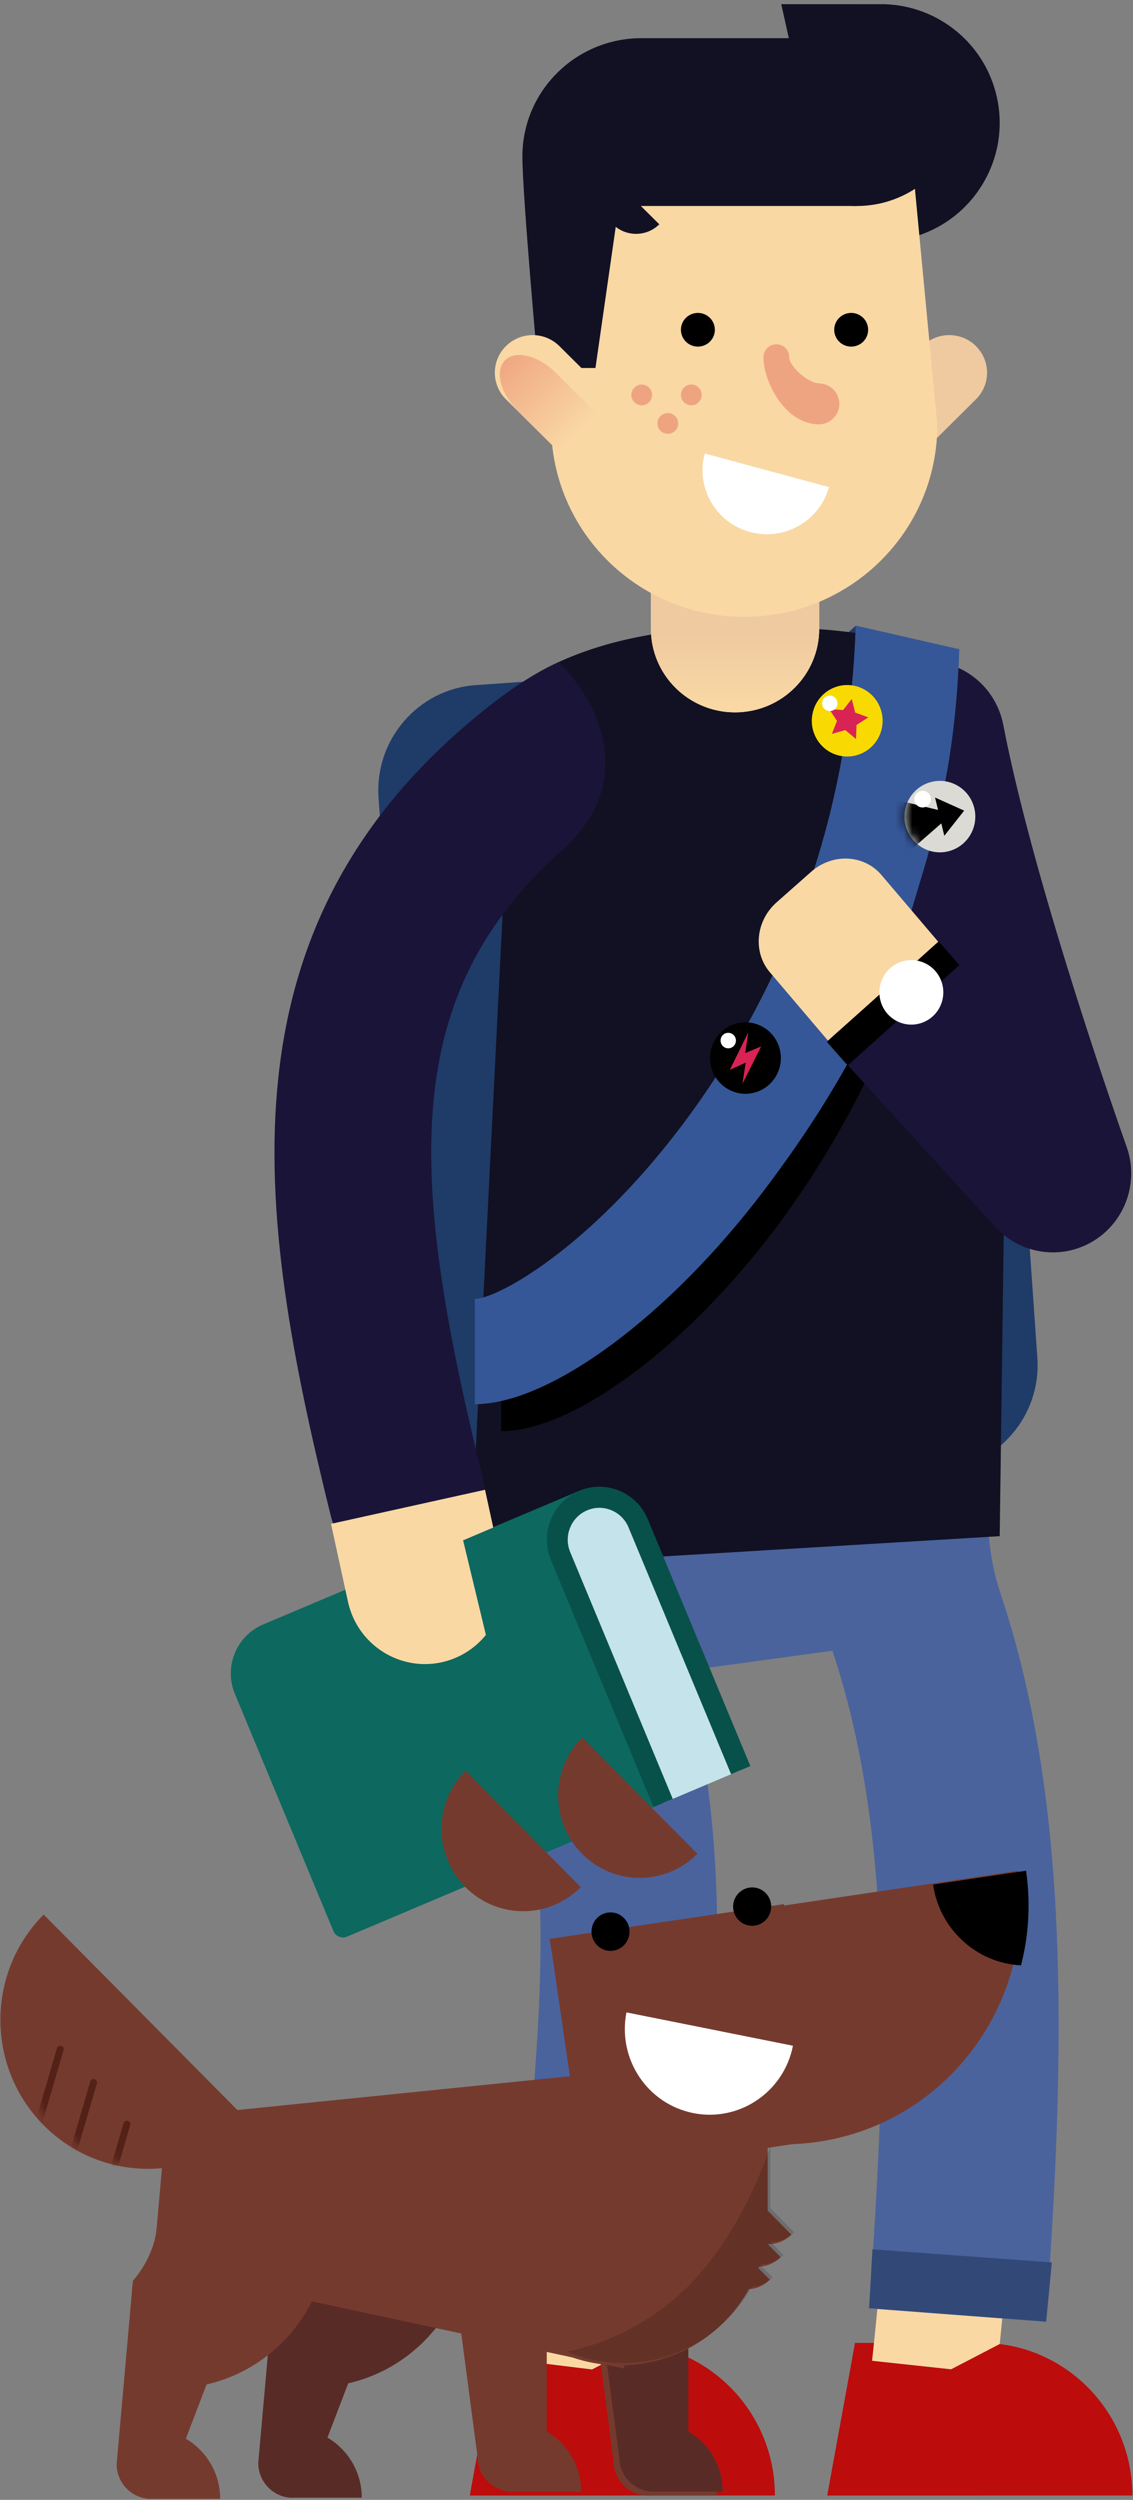 
<svg width="136px" height="300px" viewBox="0 0 136 300" version="1.1" xmlns="http://www.w3.org/2000/svg" xmlns:xlink="http://www.w3.org/1999/xlink">
    <rect x="0" y="0" width="136" height="300" fill="#808080" stroke="none"/>
    <defs>
        <path d="M8.95,3.481 C9.508,5.783 8.107,8.102 5.828,8.664 C3.55,9.226 1.249,7.818 0.688,5.516 C0.13,3.219 1.533,0.896 3.808,0.334 C6.095,-0.229 8.395,1.183 8.95,3.481 Z" id="path-1"></path>
        <path d="M5.19,25.277 C-1.73,18.3 -1.73,6.978 5.19,0 L30.252,25.277 C23.331,32.26 12.111,32.26 5.19,25.277 Z" id="path-3"></path>
        <linearGradient x1="50%" y1="67.512%" x2="50%" y2="96.906%" id="linearGradient-5">
            <stop stop-color="#EFCAA0" offset="0%"></stop>
            <stop stop-color="#F9D8A4" offset="100%"></stop>
        </linearGradient>
        <linearGradient x1="4.017%" y1="3.712%" x2="61.589%" y2="61.667%" id="linearGradient-6">
            <stop stop-color="#EFA481" offset="0%"></stop>
            <stop stop-color="#F9D8A4" offset="100%"></stop>
        </linearGradient>
    </defs>
    <g id="Page-1" stroke="none" stroke-width="1" fill="none" fill-rule="evenodd">
        <g id="ПОДБОРКИ" transform="translate(-397, -2078)">
            <g id="Group-4" transform="translate(-45, 2078)">
                <g id="Подписка">
                    <g id="Group-27" transform="translate(442, 0.5)">
                        <g id="Group-2">
                            <g id="cover">
                                <g id="Group" transform="translate(0, 74)">
                                    <path d="M100.034,3.013 C100.693,3.766 101.829,3.835 102.571,3.166 C103.313,2.497 103.381,1.344 102.722,0.59 L100.034,3.013 Z" id="Path" fill="#1F3B68"></path>
                                    <g transform="translate(56, 206)" fill="#BC0C0C" id="Path">
                                        <path d="M18.856,0.662 C8.833,0.662 0.706,8.861 0.706,18.976 L37.015,18.976 C37.011,8.861 28.884,0.662 18.856,0.662 Z"></path>
                                        <polygon points="18.543 0.662 3.724 0.662 0.389 18.979 18.543 18.979"></polygon>
                                    </g>
                                    <g transform="translate(99, 206)" fill="#BC0C0C" id="Path">
                                        <path d="M18.767,0.662 C8.739,0.662 0.61,8.861 0.61,18.976 L36.922,18.976 C36.919,8.861 28.793,0.662 18.767,0.662 Z"></path>
                                        <polygon points="18.453 0.662 3.631 0.662 0.297 18.979 18.453 18.979"></polygon>
                                    </g>
                                    <path d="M76.584,210.528 L61.66,208.699 C66.66,167.208 68.841,149.184 61.877,128.343 C59.56,121.41 60.349,115.459 60.981,110.677 C61.242,108.74 61.481,106.911 61.481,105.28 L76.514,105.28 C76.514,107.924 76.193,110.346 75.883,112.687 C75.347,116.725 74.924,119.916 76.121,123.498 C84.736,149.279 81.325,171.184 76.584,210.528 Z" id="Path" fill="#F9D8A4"></path>
                                    <path d="M119.631,210.422 L104.683,208.811 C109.162,166.598 108.102,143.824 101.012,122.607 C98.371,114.708 98.451,108.12 98.523,102.31 C98.538,101.389 98.545,100.473 98.545,99.548 L113.579,99.548 C113.579,100.536 113.564,101.515 113.555,102.493 C113.493,107.763 113.436,112.31 115.257,117.764 C122.98,140.868 124.396,165.469 119.631,210.422 Z" id="Path" fill="#F9D8A4"></path>
                                    <path d="M82.684,204.415 L61.496,202.234 C64.412,173.427 67.685,150.006 60.788,129.354 C58.234,121.721 59.117,115.097 59.758,110.257 C60.012,108.353 60.23,106.702 60.23,105.28 L81.527,105.28 C81.527,108.134 81.177,110.776 80.872,113.105 C80.317,117.255 80.054,119.739 80.974,122.488 C89.095,146.81 85.881,172.827 82.684,204.415 Z" id="Path" fill="#4A639D"></path>
                                    <path d="M125.539,204.121 L104.3,202.524 C106.645,170.79 107.064,144.979 99.922,123.616 C97.11,115.207 97.193,108.338 97.269,102.268 C97.281,101.363 97.292,100.456 97.292,99.545 L118.589,99.545 C118.589,100.543 118.577,101.539 118.565,102.53 C118.503,107.714 118.456,111.81 120.104,116.75 C128.172,140.891 128.1,169.47 125.539,204.121 Z" id="Path" fill="#4A639D"></path>
                                    <path d="M124.521,88.463 C125,95.397 119.771,101.466 112.898,101.954 L63.854,105.426 C56.981,105.91 50.959,100.637 50.48,93.702 L45.439,21.214 C44.958,14.282 50.188,8.209 57.061,7.723 L106.106,4.253 C112.979,3.766 118.996,9.041 119.479,15.975 L124.521,88.463 Z" id="Path" fill="#1F3B68"></path>
                                    <polygon id="Path" fill="#4A639D" points="71.506 127.482 114.078 121.663 108.254 103.053 71.506 103.053"></polygon>
                                    <path d="M89.92,0.735 C79.649,0.735 72.3,2.544 67.072,4.949 C63.906,6.406 60.888,13.688 60.888,24.071 L56.392,113.683 L120,109.85 L121.146,24.072 C121.146,5.803 113.718,0.735 89.92,0.735 Z" id="Path" fill="#111123"></path>
                                    <path d="M67.072,4.95 C67.072,4.95 63.887,6.237 59.371,9.726 C25.403,35.967 30.698,70.906 39.693,107.361 C40.757,111.672 44.589,114.553 48.803,114.553 C49.554,114.553 50.318,114.461 51.084,114.274 C56.121,113.008 59.186,107.863 57.933,102.783 C48.867,66.041 48.033,44.851 67.506,27.496 C75.917,20 72.795,10.71 67.072,4.95 Z" id="Path" fill="#191438"></path>
                                    <path d="M60.167,97.251 L60.161,84.614 C66.671,84.438 100.97,57.794 102.478,9.532 L115,9.934 C114.08,39.287 102.479,60.509 92.913,73.141 C82.163,87.332 68.696,97.251 60.167,97.251 Z" id="Path" fill="#000000"></path>
                                    <path d="M56.993,94.012 L56.993,81.374 C59.67,81.372 70.593,75.426 81.743,60.705 C90.83,48.707 101.847,28.537 102.722,0.59 L115.143,3.42 C114.163,34.719 101.893,54.914 91.69,68.385 C80.264,83.472 65.994,94.012 56.993,94.012 Z" id="Path" fill="#355797"></path>
                                    <g transform="translate(27, 103)" id="Path">
                                        <path d="M53.273,37.214 L51.142,32.088 L44.217,2.286 C44.133,1.926 43.896,1.622 43.567,1.456 C43.238,1.283 42.854,1.265 42.513,1.416 L4.575,17.454 C1.37,18.809 -0.149,22.544 1.194,25.774 L13.019,54.234 C13.147,54.544 13.393,54.79 13.704,54.915 C13.852,54.978 14.016,55.011 14.179,55.011 C14.344,55.011 14.509,54.979 14.663,54.909 L22.519,51.586 L52.597,38.87 C52.907,38.735 53.146,38.493 53.272,38.18 C53.403,37.87 53.401,37.523 53.273,37.214 Z" fill="#0D685F"></path>
                                        <g transform="translate(38, 0)">
                                            <path d="M14.572,38.881 L2.296,9.242 C1.217,6.645 2.428,3.663 5.001,2.575 C7.569,1.487 10.528,2.708 11.606,5.304 L24.023,34.881" fill="#C5E3EA"></path>
                                            <path d="M13.447,39.355 L1.136,9.733 C0.486,8.166 0.478,6.436 1.115,4.866 C1.752,3.293 2.958,2.068 4.511,1.414 C6.064,0.759 7.777,0.751 9.334,1.393 C10.892,2.039 12.105,3.255 12.759,4.819 L25.07,34.442 L22.759,35.421 L10.446,5.798 C10.053,4.852 9.323,4.126 8.384,3.737 C7.445,3.346 6.415,3.352 5.478,3.749 C4.542,4.147 3.816,4.884 3.432,5.832 C3.048,6.782 3.052,7.821 3.444,8.762 L15.756,38.387 L13.447,39.355 Z" fill="#08514A"></path>
                                        </g>
                                    </g>
                                    <path d="M58.221,104.281 L39.733,108.372 L41.79,117.818 C42.975,122.952 48.061,126.145 53.15,124.952 C58.165,123.775 61.297,118.782 60.265,113.727 L60.275,113.725 L58.221,104.281 Z" id="Path" fill="#F9D8A4"></path>
                                    <path d="M126.389,75.793 C123.831,75.793 121.305,74.744 119.472,72.736 L102.175,53.781 C98.661,49.929 98.905,43.932 102.724,40.386 C104.087,39.121 105.721,38.342 107.417,38.032 C105.273,30.587 103.272,22.851 101.978,16.098 C100.995,10.959 104.319,5.985 109.416,4.989 C114.511,4.004 119.437,7.352 120.43,12.49 C124.239,32.295 135.118,62.791 135.226,63.099 C136.747,67.343 135.086,72.081 131.259,74.42 C129.746,75.343 128.061,75.793 126.389,75.793 Z" id="Path" fill="#191438"></path>
                                    <path d="M108.436,37.274 L96.644,33.004 C100.332,22.656 102.373,11.749 102.722,0.589 L115.143,3.419 C114.753,15.903 112.563,25.679 108.436,37.274 Z" id="Path" fill="#355797"></path>
                                    <g transform="translate(108, 19)">
                                        <g>
                                            <path d="M8.95,3.481 C9.508,5.783 8.107,8.102 5.828,8.664 C3.55,9.226 1.249,7.818 0.688,5.516 C0.13,3.219 1.533,0.896 3.808,0.334 C6.095,-0.229 8.395,1.183 8.95,3.481 Z" id="Path" fill="#DBDAD5"></path>
                                            <g id="Clipped">
                                                <mask id="mask-2" fill="white">
                                                    <use xlink:href="#path-1"></use>
                                                </mask>
                                                <g id="SVGID_1_"></g>
                                                <polygon id="Path" fill="#000000" mask="url(#mask-2)" points="7.734 3.781 4.24 2.211 4.6 3.698 -1.757 2.168 0.049 9.627 4.989 5.313 5.351 6.801"></polygon>
                                            </g>
                                        </g>
                                        <ellipse id="Oval" fill="#FFFFFF" cx="2.744" cy="2.404" rx="1" ry="1"></ellipse>
                                    </g>
                                    <g transform="translate(97, 7)" id="Path">
                                        <path d="M8.856,5.875 C8.377,8.194 6.126,9.681 3.822,9.195 C1.527,8.712 0.051,6.44 0.537,4.121 C1.016,1.803 3.266,0.315 5.562,0.8 C7.862,1.286 9.335,3.56 8.856,5.875 Z" fill="#F8DA02"></path>
                                        <polygon fill="#D92355" points="5.237 2.378 5.655 4.015 7.229 4.592 5.814 5.5 5.753 7.19 4.463 6.114 2.854 6.577 3.468 5.008 2.533 3.603 4.204 3.709"></polygon>
                                        <path d="M3.526,2.902 C3.526,3.416 3.114,3.833 2.606,3.833 C2.094,3.833 1.683,3.416 1.683,2.902 C1.683,2.388 2.094,1.972 2.606,1.972 C3.115,1.974 3.526,2.389 3.526,2.902 Z" fill="#FFFFFF"></path>
                                    </g>
                                    <g transform="translate(85, 48)" id="Path">
                                        <path d="M8.603,3.428 C9.176,5.724 7.793,8.054 5.515,8.633 C3.239,9.209 0.93,7.813 0.357,5.518 C-0.209,3.219 1.17,0.892 3.445,0.314 C5.723,-0.265 8.033,1.129 8.603,3.428 Z" fill="#000000"></path>
                                        <polygon fill="#D92355" points="4.82 1.383 2.605 5.887 4.514 5.019 4.113 7.569 6.361 3.082 4.453 3.877"></polygon>
                                        <path d="M3.337,2.375 C3.337,2.89 2.926,3.306 2.418,3.306 C1.902,3.306 1.495,2.89 1.495,2.375 C1.495,1.861 1.902,1.445 2.418,1.445 C2.926,1.446 3.337,1.861 3.337,2.375 Z" fill="#FFFFFF"></path>
                                    </g>
                                    <polygon id="Path" fill="#0D685F" points="65.334 120.094 58.623 122.941 55.588 110.35 60.419 108.302"></polygon>
                                    <polygon id="Path" fill="#324977" points="83.319 197.323 62.133 195.429 61.395 202.272 82.64 204.432"></polygon>
                                    <polygon id="Path" fill="#324977" points="126.257 197.006 104.721 195.429 104.332 202.48 125.579 204.115"></polygon>
                                    <polygon id="Path" fill="#BC0C0C" points="83.319 216.911 61.395 216.911 66.301 212.33 76.957 206.787"></polygon>
                                    <polygon id="Path" fill="#BC0C0C" points="126.384 216.911 104.459 216.911 109.365 212.33 120.021 206.787"></polygon>
                                    <polyline id="Path" fill="#355797" points="101.977 25.534 97.442 30.549 108.983 36.197 111.333 28.3"></polyline>
                                    <path d="M112.69,38.599 L105.761,30.453 C103.654,28.031 99.896,27.881 97.368,30.119 L93.217,33.789 C90.688,36.028 90.345,39.804 92.453,42.228 L99.38,50.376" id="Path" fill="#F9D8A4"></path>
                                    <polygon id="Path" fill="#000000" points="101.751 53.366 99.25 50.533 112.664 38.476 115.165 41.307"></polygon>
                                    <path d="M113.128,43.701 C112.644,41.619 110.576,40.333 108.513,40.823 C106.451,41.313 105.173,43.399 105.66,45.479 C106.143,47.56 108.214,48.848 110.273,48.357 C112.338,47.867 113.615,45.78 113.128,43.701 Z" id="Path" fill="#FFFFFF"></path>
                                    <path d="M77.798,191.483 C80.094,191.483 81.951,193.359 81.951,195.672 L81.951,217.769 C84.416,219.217 86.077,221.905 86.077,224.986 L77.927,224.986 C77.883,224.988 77.842,225 77.798,225 C75.505,225 73.648,223.125 73.648,220.81 L70.328,195.675 C70.323,193.359 75.505,191.483 77.798,191.483 Z" id="Path" fill="#753A2E"></path>
                                    <path d="M56.462,193 C56.462,202.046 50.191,209.604 41.799,211.514 L39.305,218.026 C41.768,219.473 43.426,222.16 43.426,225.238 L35.281,225.238 C35.237,225.238 35.194,225.253 35.15,225.253 C32.854,225.253 31,223.377 31,221.064 L33.491,193.003 C35.006,193 56.462,193 56.462,193 Z" id="Path" fill="#592B26"></path>
                                    <path d="M78.473,191 C80.765,191 82.626,192.876 82.626,195.189 L82.626,217.286 C85.091,218.734 86.752,221.422 86.752,224.503 L78.6,224.503 C78.558,224.505 78.517,224.517 78.473,224.517 C76.18,224.517 74.322,222.642 74.322,220.327 L71,195.192 C70.998,192.876 76.18,191 78.473,191 Z" id="Path" fill="#592B26"></path>
                                    <path d="M56.705,191.483 C56.705,181.612 64.639,173.61 74.426,173.61 C84.211,173.61 92.148,181.612 92.148,191.483 C92.148,201.352 84.211,209.358 74.426,209.358 C64.639,209.358 56.705,201.353 56.705,191.483 Z" id="Path" fill="#753A2E"></path>
                                    <path d="M18.801,192.904 C19.12,189.292 19.987,179.582 19.987,179.582 L74.917,174 L74.917,209.746 L37.44,201.677 C34.942,206.659 30.336,210.391 24.799,211.649 L22.307,218.16 C24.768,219.606 26.427,222.294 26.427,225.373 L18.282,225.373 C18.237,225.373 18.197,225.387 18.152,225.387 C15.857,225.387 14,223.512 14,221.198 L15.952,199.206 C15.954,199.202 18.478,196.514 18.801,192.904 Z" id="Path" fill="#753A2E"></path>
                                    <path d="M69.866,147.967 C66.045,144.113 66.045,137.859 69.866,134 L83.717,147.967 C79.89,151.825 73.69,151.825 69.866,147.967 Z" id="Path" fill="#753A2E"></path>
                                    <path d="M55.868,151.966 C52.044,148.109 52.044,141.857 55.868,138 L69.717,151.966 C65.891,155.822 59.691,155.822 55.868,151.966 Z" id="Path" fill="#753A2E"></path>
                                    <path d="M86.943,199.079 C85.435,197.559 85.432,195.092 86.943,193.572 L92.406,199.079 C90.896,200.603 88.45,200.603 86.943,199.079 Z" id="Path" fill="#753A2E"></path>
                                    <path d="M88.238,196.373 C86.731,194.85 86.731,192.386 88.238,190.862 L93.704,196.373 C92.191,197.895 89.745,197.895 88.238,196.373 Z" id="Path" fill="#753A2E"></path>
                                    <path d="M89.532,193.669 C88.021,192.144 88.021,189.682 89.532,188.16 L94.993,193.669 C93.486,195.188 91.041,195.188 89.532,193.669 Z" id="Path" fill="#753A2E"></path>
                                    <polygon id="Path" fill="#753A2E" points="35.11 192.747 92.146 192.747 92.146 173.61 35.11 187.154"></polygon>
                                    <path d="M98.242,182.525 C82.72,184.829 68.283,174.008 66,158.351 L122.21,150 C124.491,165.655 113.762,180.22 98.242,182.525 Z" id="Path" fill="#753A2E"></path>
                                    <polygon id="Path" fill="#753A2E" points="98.242 182.349 70.136 186.523 66 158.172 94.103 154"></polygon>
                                    <path d="M83.207,179.082 C77.686,177.977 74.103,172.567 75.197,167 L95.181,171.002 C94.088,176.571 88.724,180.187 83.207,179.082 Z" id="Path" fill="#FFFFFF"></path>
                                    <path d="M90.638,156.581 C89.392,156.779 88.223,155.923 88.028,154.667 C87.834,153.409 88.686,152.229 89.932,152.029 C91.179,151.83 92.348,152.686 92.542,153.943 C92.737,155.2 91.885,156.381 90.638,156.581 Z" id="Path" fill="#000000"></path>
                                    <ellipse id="Oval" fill="#000000" cx="73.283" cy="157.31" rx="2.283" ry="2.31"></ellipse>
                                    <path d="M112,151.659 L123.161,150 C123.73,153.911 123.488,157.76 122.557,161.358 C117.158,161.077 112.767,156.967 112,151.659 Z" id="Path" fill="#000000"></path>
                                    <path d="M69.759,224.503 C69.759,221.422 68.094,218.732 65.629,217.286 L65.629,195.189 C65.629,192.876 63.772,191 61.478,191 C59.184,191 54,192.876 54,195.189 L57.321,220.324 C57.321,222.637 59.177,224.513 61.472,224.513 C61.516,224.513 61.558,224.5 61.602,224.5 L69.759,224.503 Z" id="Path" fill="#753A2E"></path>
                                    <g transform="translate(0, 155)">
                                        <path d="M5.238,25.537 C-1.682,18.56 -1.682,7.238 5.238,0.26 L30.3,25.537 C23.379,32.52 12.159,32.52 5.238,25.537 Z" id="Path" fill="#753A2E"></path>
                                        <g id="Clipped" transform="translate(1, 0)">
                                            <mask id="mask-4" fill="white">
                                                <use xlink:href="#path-3"></use>
                                            </mask>
                                            <g id="SVGID_4_"></g>
                                            <g id="Group" mask="url(#mask-4)" fill="#542118">
                                                <g transform="translate(2, 16)" id="Path">
                                                    <path d="M4.414,17.904 C4.375,17.904 4.336,17.897 4.298,17.887 C4.076,17.821 3.949,17.584 4.02,17.36 L7.832,4.298 C7.897,4.076 8.129,3.953 8.352,4.016 C8.573,4.08 8.7,4.316 8.629,4.538 L4.816,17.602 C4.76,17.785 4.596,17.904 4.414,17.904 Z"></path>
                                                    <path d="M8.414,22.9 C8.376,22.9 8.337,22.894 8.298,22.882 C8.077,22.818 7.952,22.583 8.017,22.359 L11.83,9.3 C11.893,9.076 12.128,8.951 12.347,9.018 C12.571,9.082 12.697,9.316 12.628,9.539 L8.816,22.599 C8.76,22.784 8.594,22.9 8.414,22.9 Z"></path>
                                                    <path d="M0.415,13.907 C0.376,13.907 0.337,13.899 0.298,13.886 C0.077,13.823 -0.049,13.587 0.018,13.363 L3.83,0.302 C3.892,0.075 4.126,-0.046 4.348,0.017 C4.569,0.081 4.694,0.316 4.628,0.54 L0.815,13.602 C0.76,13.786 0.595,13.907 0.415,13.907 Z"></path>
                                                </g>
                                            </g>
                                        </g>
                                    </g>
                                    <path d="M90.229,199.923 C91.145,199.871 92.044,199.508 92.75,198.804 L91.368,197.413 C91.389,197.35 91.412,197.288 91.433,197.223 C92.38,197.193 93.318,196.82 94.039,196.098 L92.476,194.517 C93.505,194.549 94.548,194.184 95.332,193.392 L92.48,190.52 L92.48,183 C92.48,183 89.418,192.983 82.688,199.773 C75.958,206.563 68,207.698 68,207.698 C70.088,208.573 72.359,209.079 74.764,209.079 C81.409,209.083 87.194,205.384 90.229,199.923 Z" id="Path" fill="#000000" opacity="0.15"></path>
                                </g>
                                <g id="Group" transform="translate(59, 0)">
                                    <path d="M60.656,11.148 C59.16,4.42 53.131,-0.127 46.496,0.003 L34.777,0 L41.476,30.002 L49.85,28.139 C57.526,26.432 62.365,18.825 60.656,11.148 Z" id="Path" fill="#111123"></path>
                                    <g transform="translate(19, 56)" fill="url(#linearGradient-5)">
                                        <path d="M20.335,10.839 C20.335,5.3 15.813,0.807 10.231,0.807 C4.652,0.807 0.13,5.299 0.13,10.839 L0.13,18.956 C0.13,24.496 4.651,28.988 10.231,28.988 C15.81,28.988 20.335,24.497 20.335,18.956 L20.335,10.839 Z" id="Path"></path>
                                        <path d="M20.335,10.839 C20.335,5.3 15.813,0.807 10.231,0.807 C4.652,0.807 0.13,5.299 0.13,10.839 L0.13,18.956 C0.13,24.496 4.651,28.988 10.231,28.988 C15.81,28.988 20.335,24.497 20.335,18.956 L20.335,10.839 Z" id="SVGID_2_"></path>
                                    </g>
                                    <path d="M52.78,52.747 C51.009,54.51 48.134,54.51 46.357,52.747 C44.586,50.987 44.586,48.13 46.357,46.37 L51.728,41.038 C53.502,39.274 56.377,39.274 58.151,41.038 C59.925,42.799 59.925,45.655 58.151,47.414 L52.78,52.747 Z" id="Path" fill="#EFCAA0"></path>
                                    <path d="M7.154,17.457 L7.154,50.508 C7.154,63.221 17.531,73.527 30.334,73.527 C43.134,73.527 53.51,63.22 53.51,50.508 L50.378,17.457 L7.154,17.457 Z" id="Path" fill="#F9D8A4"></path>
                                    <path d="M14.565,26.418 C16.104,27.946 18.599,27.946 20.138,26.418 L14.565,20.882 C13.026,22.412 13.026,24.893 14.565,26.418 Z" id="Path" fill="#111123"></path>
                                    <path d="M40.089,50.29 C39.808,50.387 39.506,50.436 39.191,50.425 C34.962,50.283 32.559,44.91 32.646,42.295 C32.677,41.447 33.396,40.785 34.246,40.816 C35.099,40.843 35.766,41.553 35.733,42.399 C35.704,43.326 37.86,45.459 39.358,45.509 C40.725,45.556 41.796,46.692 41.754,48.052 C41.713,49.093 41.027,49.964 40.089,50.29 Z" id="Path" fill="#EFA481"></path>
                                    <path d="M43.844,24.221 C43.844,24.221 26.485,24.221 23.91,24.221 C21.331,24.221 15.269,24.221 15.269,24.221 L12.475,43.663 L5.585,43.663 C5.585,43.663 3.706,22.978 3.706,18.273 C3.706,10.435 10.102,4.081 17.996,4.081 C24.3,4.081 43.844,4.081 43.844,4.081 L43.844,24.221 Z" id="Path" fill="#111123"></path>
                                    <path d="M13.521,46.37 C15.293,48.131 15.293,50.989 13.521,52.747 C11.75,54.51 8.875,54.51 7.098,52.747 L1.727,47.414 C-0.044,45.653 -0.044,42.797 1.727,41.038 C3.501,39.274 6.376,39.274 8.15,41.038 L13.521,46.37 Z" id="Path" fill="#F9D8A4"></path>
                                    <path d="M14.012,50.497 C16.097,52.571 16.769,55.267 15.51,56.518 C14.248,57.768 11.535,57.101 9.447,55.028 L3.129,48.751 C1.043,46.678 0.372,43.982 1.629,42.731 C2.892,41.479 5.603,42.145 7.691,44.218 L14.012,50.497 Z" id="Path" fill="url(#linearGradient-6)"></path>
                                    <ellipse id="Oval" fill="#000000" cx="43.172" cy="39.074" rx="2.036" ry="2.022"></ellipse>
                                    <ellipse id="Oval" fill="#000000" cx="24.771" cy="39.074" rx="2.036" ry="2.022"></ellipse>
                                    <path d="M31.025,63.343 C35.143,64.454 39.386,62.042 40.507,57.955 L25.601,53.924 C24.48,58.013 26.91,62.229 31.025,63.343 Z" id="Path" fill="#FFFFFF"></path>
                                    <circle id="Oval" fill="#EFA481" cx="18.028" cy="46.891" r="1.247"></circle>
                                    <circle id="Oval" fill="#EFA481" cx="23.979" cy="46.891" r="1.248"></circle>
                                    <circle id="Oval" fill="#EFA481" cx="21.16" cy="50.314" r="1.248"></circle>
                                    <path d="M30.971,11.348 C30.971,18.458 36.735,24.221 43.844,24.221 C50.953,24.221 56.717,18.458 56.717,11.348 L30.971,11.348 Z" id="Path" fill="#111123"></path>
                                </g>
                            </g>
                        </g>
                    </g>
                </g>
            </g>
        </g>
    </g>
</svg>